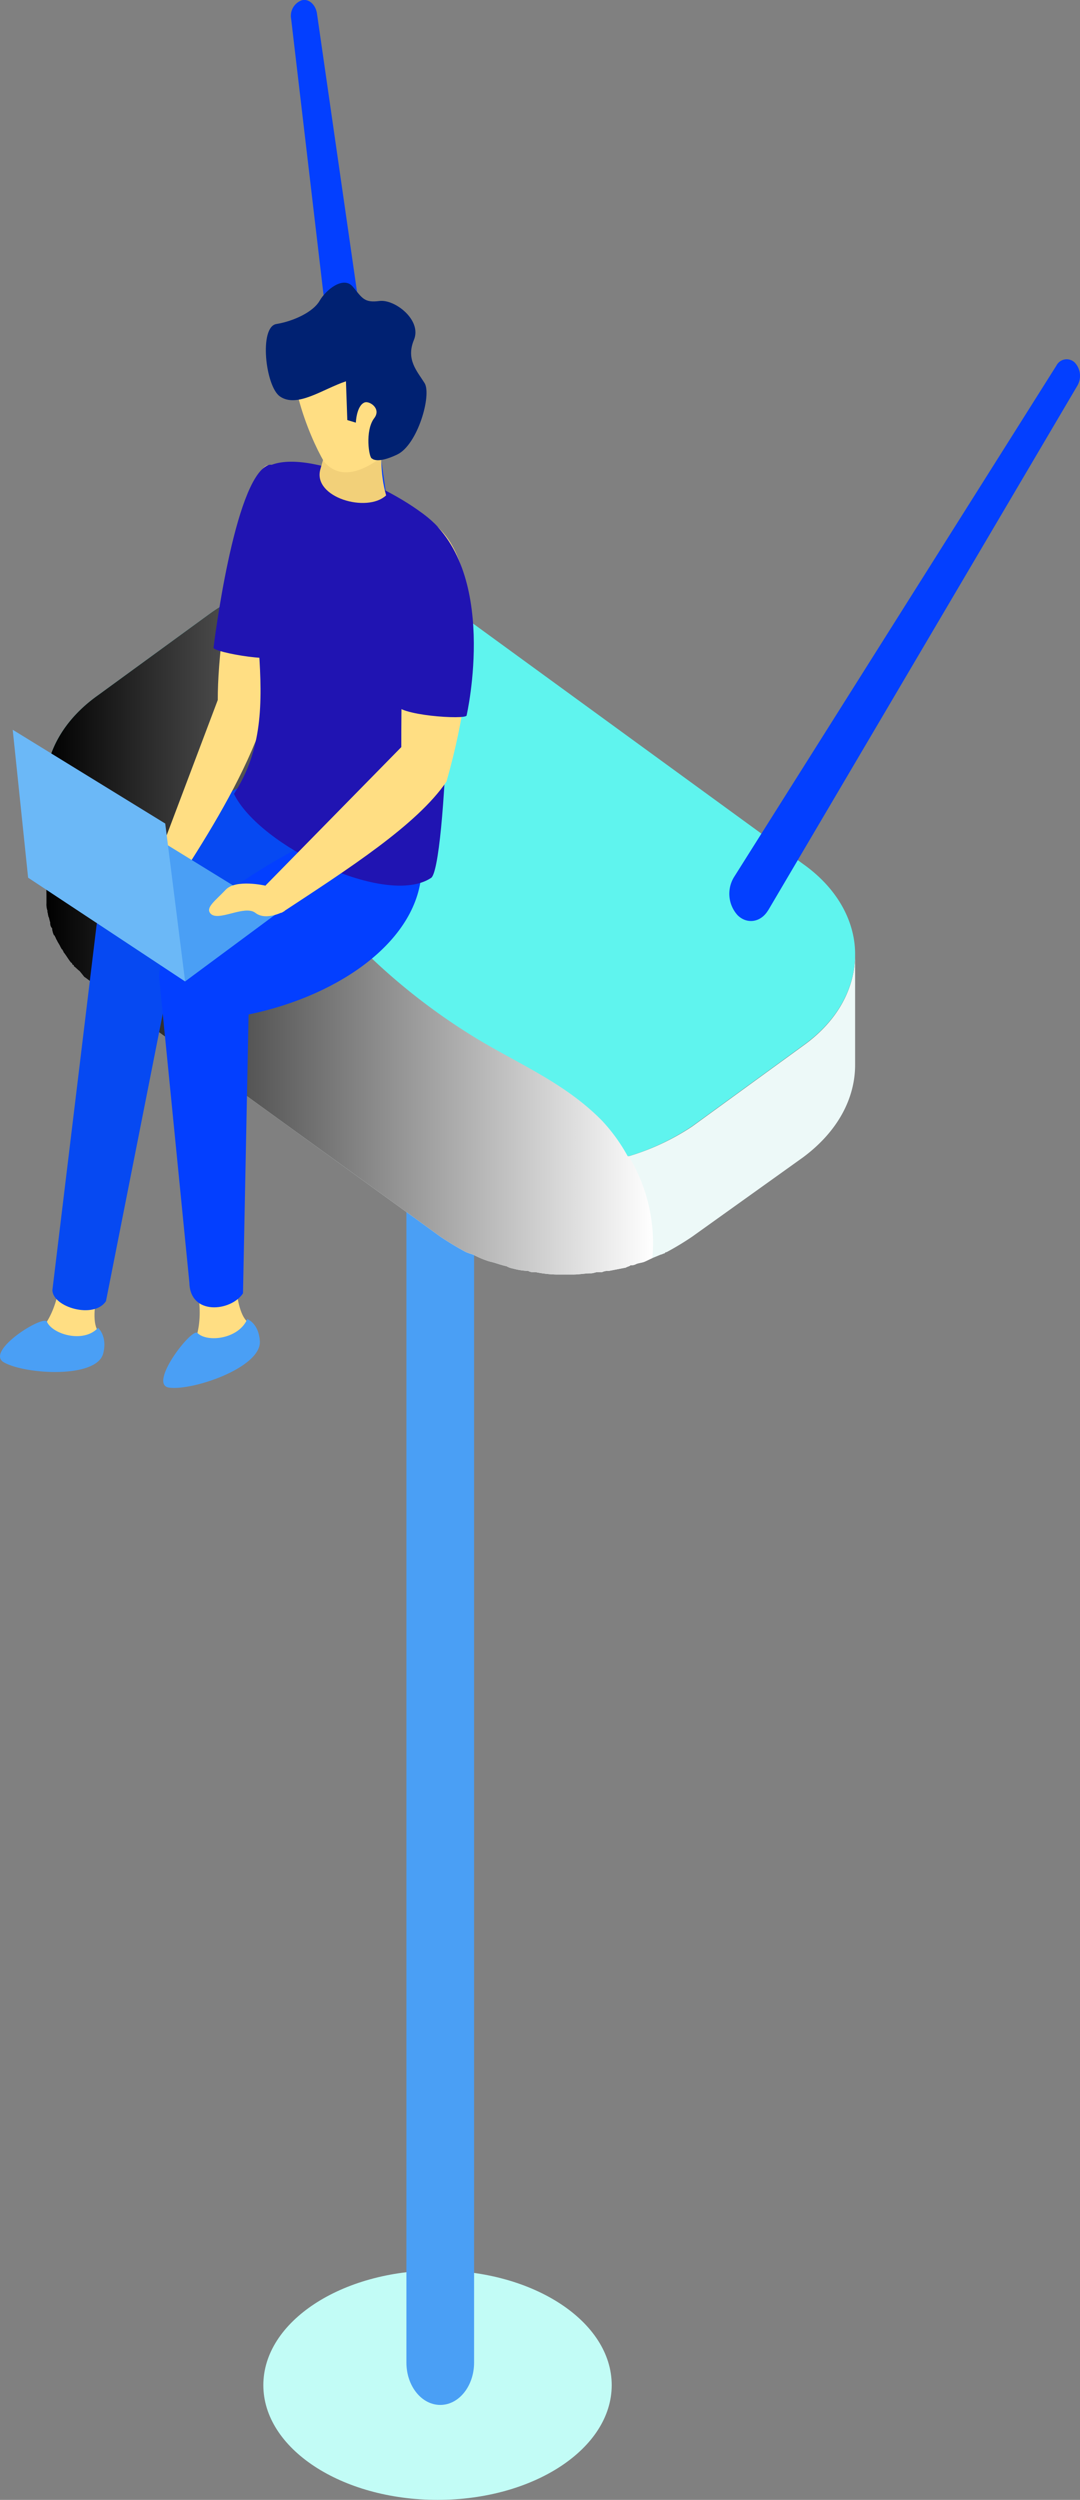 <svg xmlns="http://www.w3.org/2000/svg" xmlns:xlink="http://www.w3.org/1999/xlink" viewBox="0 0 214 495"><rect x="0" y="0" width="214" height="495" fill="#808080" stroke="none"/><defs><linearGradient id="linear-gradient" x1="-805.41" y1="183.27" x2="-685" y2="183.27" gradientTransform="matrix(-1, 0, 0, 1, -676, 0)" gradientUnits="userSpaceOnUse"><stop offset="0" stop-color="#fff"/><stop offset="1"/></linearGradient></defs><title>Fichier 2</title><g style="isolation:isolate"><g id="Calque_2" data-name="Calque 2"><g id="图层_1" data-name="图层 1"><path d="M52.18,472.28C52.18,484.83,67.63,495,86.7,495s34.51-10.17,34.51-22.72-15.45-22.72-34.51-22.72S52.18,459.73,52.18,472.28Z" fill="#c2fcf6"/><path d="M87.24,476.2c3.7,0,6.7-3.75,6.7-8.39V197.44c0-4.63-3-8.39-6.7-8.39s-6.71,3.76-6.71,8.39V467.81C80.53,472.45,83.53,476.2,87.24,476.2Z" fill="#4a9ff5"/><path d="M9,155.64l.19,21.83v1.41a3.62,3.62,0,0,0,.19,1.41v.24a6.63,6.63,0,0,1,.18.93c.19.24.19.71.38,1.18v.23a1.36,1.36,0,0,0,.37.94,3.91,3.91,0,0,0,.38,1.41c.19,0,.19.24.19.24.18.23.18.47.37.7.19.47.57.94.75,1.41.19.24.19.47.38.47,0,.23.18.23.18.47.57.7.94,1.41,1.51,2.11.18,0,.18.24.37.47.19,0,.19,0,.19.24.37.23.75.7,1.12.94.38.46.57.7.94,1.17.38.23.94.7,1.32.94s.56.47.93.7l.38.47,67.91,49.3a58.24,58.24,0,0,0,5.06,3.06,12,12,0,0,0,1.32.47c.56.23.93.46,1.5.7a17.43,17.43,0,0,0,1.87.7c1.13.24,2.25.71,3.38.94a4,4,0,0,0,1.31.47,13.09,13.09,0,0,0,3,.47,1.89,1.89,0,0,0,1.12.24h.38a22.91,22.91,0,0,0,3.93.47h3.57c1.12,0,2.25-.24,3.38-.24.56,0,.93-.23,1.31-.23h.94a2.53,2.53,0,0,1,1.31-.24L124,251c.37-.24.75-.24.93-.47a1.92,1.92,0,0,0,1.13-.24c.56-.23,1.13-.23,1.69-.47s.94-.46,1.5-.7l1.69-.7c.18,0,.56-.24.75-.24.19-.23.19-.23.37-.23a56.91,56.91,0,0,0,5.07-3.06l22-15.73c6.94-5.16,10.31-11.73,10.31-18.31V189c0,6.57-3.37,13.14-10.31,18.08l-22,16a46.83,46.83,0,0,1-12.57,5.87h-.19a46.33,46.33,0,0,1-24,0c-1.13-.23-2.25-.71-3.38-.94a10.11,10.11,0,0,1-3.37-1.41c-.57-.23-.94-.47-1.5-.7A21.19,21.19,0,0,1,87.23,223L19.32,173.48a7.28,7.28,0,0,1-1.31-.94,7.77,7.77,0,0,1-1.32-1.17,3.62,3.62,0,0,1-.94-.94c-.37-.23-.56-.7-.93-.94h-.19l-.56-.7a14.61,14.61,0,0,1-1.51-2.12c-.18-.23-.37-.7-.56-.94-.18-.46-.56-.93-.75-1.4s-.37-.71-.56-1.18a4.93,4.93,0,0,1-.56-1.17,2.78,2.78,0,0,0-.38-1.17v-.47A18.79,18.79,0,0,1,9,155.64Z" fill="#edf9f8"/><path d="M9,155.64a18.79,18.79,0,0,0,.75,4.7,14.25,14.25,0,0,0,1.5,4c.19.47.57.94.75,1.4a16.52,16.52,0,0,0,2.82,3.76c.37.24.56.71.93.94a30.56,30.56,0,0,0,3.57,3L87.23,223a21.19,21.19,0,0,0,4.88,2.82c.56.23.93.47,1.5.7A10.11,10.11,0,0,0,97,228c1.13.23,2.25.71,3.38.94a46.33,46.33,0,0,0,24,0h.19A46.83,46.83,0,0,0,137.13,223l22-16c6.94-4.94,10.31-11.51,10.31-18.08,0-6.34-3.37-12.92-10.31-17.84L91.17,121.6a10.9,10.9,0,0,0-1.5-.94c-13.7-8.92-35.08-8.69-48.22.94l-21.94,16C12.56,142.49,9,149.07,9,155.64Z" fill="#5ff4ee"/><path d="M86.05,231.19c-1.75-1.27-3.2-.24-3.2,2.29a9.45,9.45,0,0,0,3.18,6.9c1.78,1.28,3.2.24,3.21-2.29A9.39,9.39,0,0,0,86.05,231.19Z" fill="#033fff"/><path d="M74.48,223.12c-1.76-1.27-3.2-.25-3.2,2.28a9.4,9.4,0,0,0,3.18,6.9c1.78,1.28,3.2.24,3.2-2.28A9.34,9.34,0,0,0,74.48,223.12Z" fill="#033fff"/><path d="M62.91,215c-1.76-1.27-3.2-.24-3.2,2.29a9.42,9.42,0,0,0,3.18,6.9c1.77,1.28,3.2.24,3.2-2.29A9.38,9.38,0,0,0,62.91,215Z" fill="#033fff"/><path d="M81.1,129.71,62.81,2.69c-.26-1.77-1.62-3-3-2.64a3.28,3.28,0,0,0-2.12,3.7l15,127.69c.35,2.93,2.52,5,4.87,4.53s4-3.16,3.62-6.09Z" fill="#033fff"/><path d="M152.25,180.19,213.49,76.35a3.84,3.84,0,0,0-.55-4.58,2.29,2.29,0,0,0-3.61.61l-63.89,101.3a6.32,6.32,0,0,0,.71,7.54c1.85,1.83,4.55,1.44,6-.89Z" fill="#033fff"/><path d="M9,155.64l.19,21.83v1.41a3.62,3.62,0,0,0,.19,1.41v.24a6.63,6.63,0,0,1,.18.93c.19.24.19.71.38,1.18v.23a1.36,1.36,0,0,0,.37.94,3.91,3.91,0,0,0,.38,1.41c.19,0,.19.24.19.24.18.23.18.47.37.7.19.47.57.94.75,1.41.19.24.19.47.38.47,0,.23.18.23.18.47.57.7.94,1.41,1.51,2.11.18,0,.18.24.37.47.19,0,.19,0,.19.24.37.23.75.7,1.12.94.38.46.57.7.94,1.17.38.23.94.7,1.32.94s.56.47.93.7l.38.47,67.91,49.3a58.24,58.24,0,0,0,5.06,3.06,12,12,0,0,0,1.32.47c.56.23.93.46,1.5.7a17.43,17.43,0,0,0,1.87.7c1.13.24,2.25.71,3.38.94a4,4,0,0,0,1.31.47,13.09,13.09,0,0,0,3,.47,1.89,1.89,0,0,0,1.12.24h.38a22.91,22.91,0,0,0,3.93.47h3.57c1.12,0,2.25-.24,3.38-.24.56,0,.93-.23,1.31-.23h.94a2.53,2.53,0,0,1,1.31-.24L124,251c.37-.24.75-.24.93-.47a1.92,1.92,0,0,0,1.13-.24c.56-.23,1.13-.23,1.69-.47s.94-.46,1.5-.7a32.92,32.92,0,0,0-4.69-20.19h-.19a34.5,34.5,0,0,0-5.06-7c-7.13-7.28-16-11-24.39-16A123.23,123.23,0,0,1,65.28,181c-2.63-3.06-5.06-6.11-6.57-9.86-3-7.28-2.06-16.44.94-23.48,6.76-15.5,18.57-15.5,28.33-24.89a8.46,8.46,0,0,0,1.69-2.11c-13.7-8.92-35.08-8.69-48.22.94l-21.94,16C12.56,142.49,9,149.07,9,155.64Z" fill="url(#linear-gradient)" style="mix-blend-mode:overlay"/><path d="M46.93,256s.46,4.51,2.18,5.78c2.47,1.82,1.09,5.84,1.09,5.84l-13.46,4.94s-5.79-.9-1.87-2.62,5.3-7.57,4.47-13.22C38.8,253,46.93,256,46.93,256Z" fill="#ffde83"/><path d="M49,261.19c-1.72,4-8,4.68-9.88,2.75-1.08-1.13-9.93,10.27-5.58,10.83,4.73.62,18.24-4,17.95-9.19C51.28,262,49,261.19,49,261.19Z" fill="#4a9ff5"/><path d="M19.05,257.22s-.92,4.41.33,6.27c1.77,2.65-.74,5.91-.74,5.91L4.5,268.9s-5.18-3.07-1-3.18,7.26-5.1,8.18-10.73C12.31,251.29,19.05,257.22,19.05,257.22Z" fill="#ffde83"/><path d="M19.43,262.92c-2.82,3.1-9,1.33-10.13-1.2-.67-1.47-12.42,5.86-8.5,8.06C5.07,272.17,19.16,273,20.45,268,21.34,264.55,19.43,262.92,19.43,262.92Z" fill="#4a9ff5"/><path d="M68.57,167C68,180.4,53,186.58,34.29,190.43L21,257.64c-2.37,3.6-10.53,1.22-10.62-2.17l8.79-72.55c3.52-8.22,14.73-20.95,30.74-28.21Z" fill="#0649f2"/><path d="M83.54,172.37C83,185.82,67.93,197,49.26,200.88l-1.11,55.21c-2.37,3.61-10.53,4.47-10.63-2.16l-6-60.55c0-8.23,17.27-21,33.28-28.22Z" fill="#033fff"/><path d="M53.46,92.19c-3.88-1.81-10.35,30.46-10.31,46.42L31.64,169.07l5,3.3C42.84,162.74,48.54,153,52.1,143c0,0,5.47-24.53,5-34.4C56.87,103.44,60.44,95.43,53.46,92.19Z" fill="#ffde83"/><path d="M85.36,173.87c-8.82,5.77-33.94-6.27-39-16.67,11.31-17.39,0-37.06,5.59-64.06,6.64-5.85,28.76,4.61,34.78,11.16C90.51,114.23,88.44,172.58,85.36,173.87Z" fill="#2014b2"/><path d="M84.06,102.6c-3.88-1.81-4.58,29.37-4.54,45.33L52.58,175.37l3.19,5.39c13.29-8.73,26.9-17.46,32.7-26,3.7-13,4.91-23.9,4.41-33.76C92.68,115.76,91,105.84,84.06,102.6Z" fill="#ffde83"/><path d="M76.51,98.09C72.72,101.63,62,98.5,63.46,93L67,80.48,76,84C75.33,89.12,75.32,93.91,76.51,98.09Z" fill="#f2d079"/><path d="M78.46,88.15c-4.32,4-10.28,7.91-14.25,3.27-3-5-8.84-19.6-4.73-25.34l18.18-4Z" fill="#ffde83"/><path d="M68.55,75.5c-4.65,1.57-9.69,5.34-13.08,3-2.89-2-4.17-13.77-.71-14.34s7.32-2.41,8.57-4.6,4.74-5,6.59-2.78,2.22,3.22,5.26,2.82,8.47,3.78,6.84,7.7.66,6.22,2.11,8.56S82.77,88.06,78.71,90s-5,.79-5,.79c-.59,0-1.45-5.54.45-8,1.46-1.91-1-3.48-1.92-3.1-1.61.64-1.73,4-1.73,4l-1.69-.51Z" fill="#002172"/><polygon points="55.01 180.76 36.68 194.33 5.57 173.78 26.26 163.07 55.01 180.76" fill="#4a9ff5"/><polygon points="5.57 173.78 2.52 144.5 32.74 163.07 36.68 194.33 5.57 173.78" fill="#6bb8f7"/><path d="M52.58,175.37s-5.82-1.35-7.85.8-3.91,3.45-3.12,4.59c1.38,2,6.8-1.7,9,0s5.8-.38,5.8-.38Z" fill="#ffde83"/><path d="M92.46,141.66c0,.92-14.18,0-14-2.35.05-.71.11-41.25,5.08-37.76C99.16,112.47,92.46,141.66,92.46,141.66Z" fill="#2014b2"/><path d="M42.31,128.25c-.17.9,13.85,3.44,14.12,1.13.08-.71,2.23-39.46-3.3-37.27C46.37,94.8,42.31,128.25,42.31,128.25Z" fill="#2014b2"/></g></g></g></svg>
